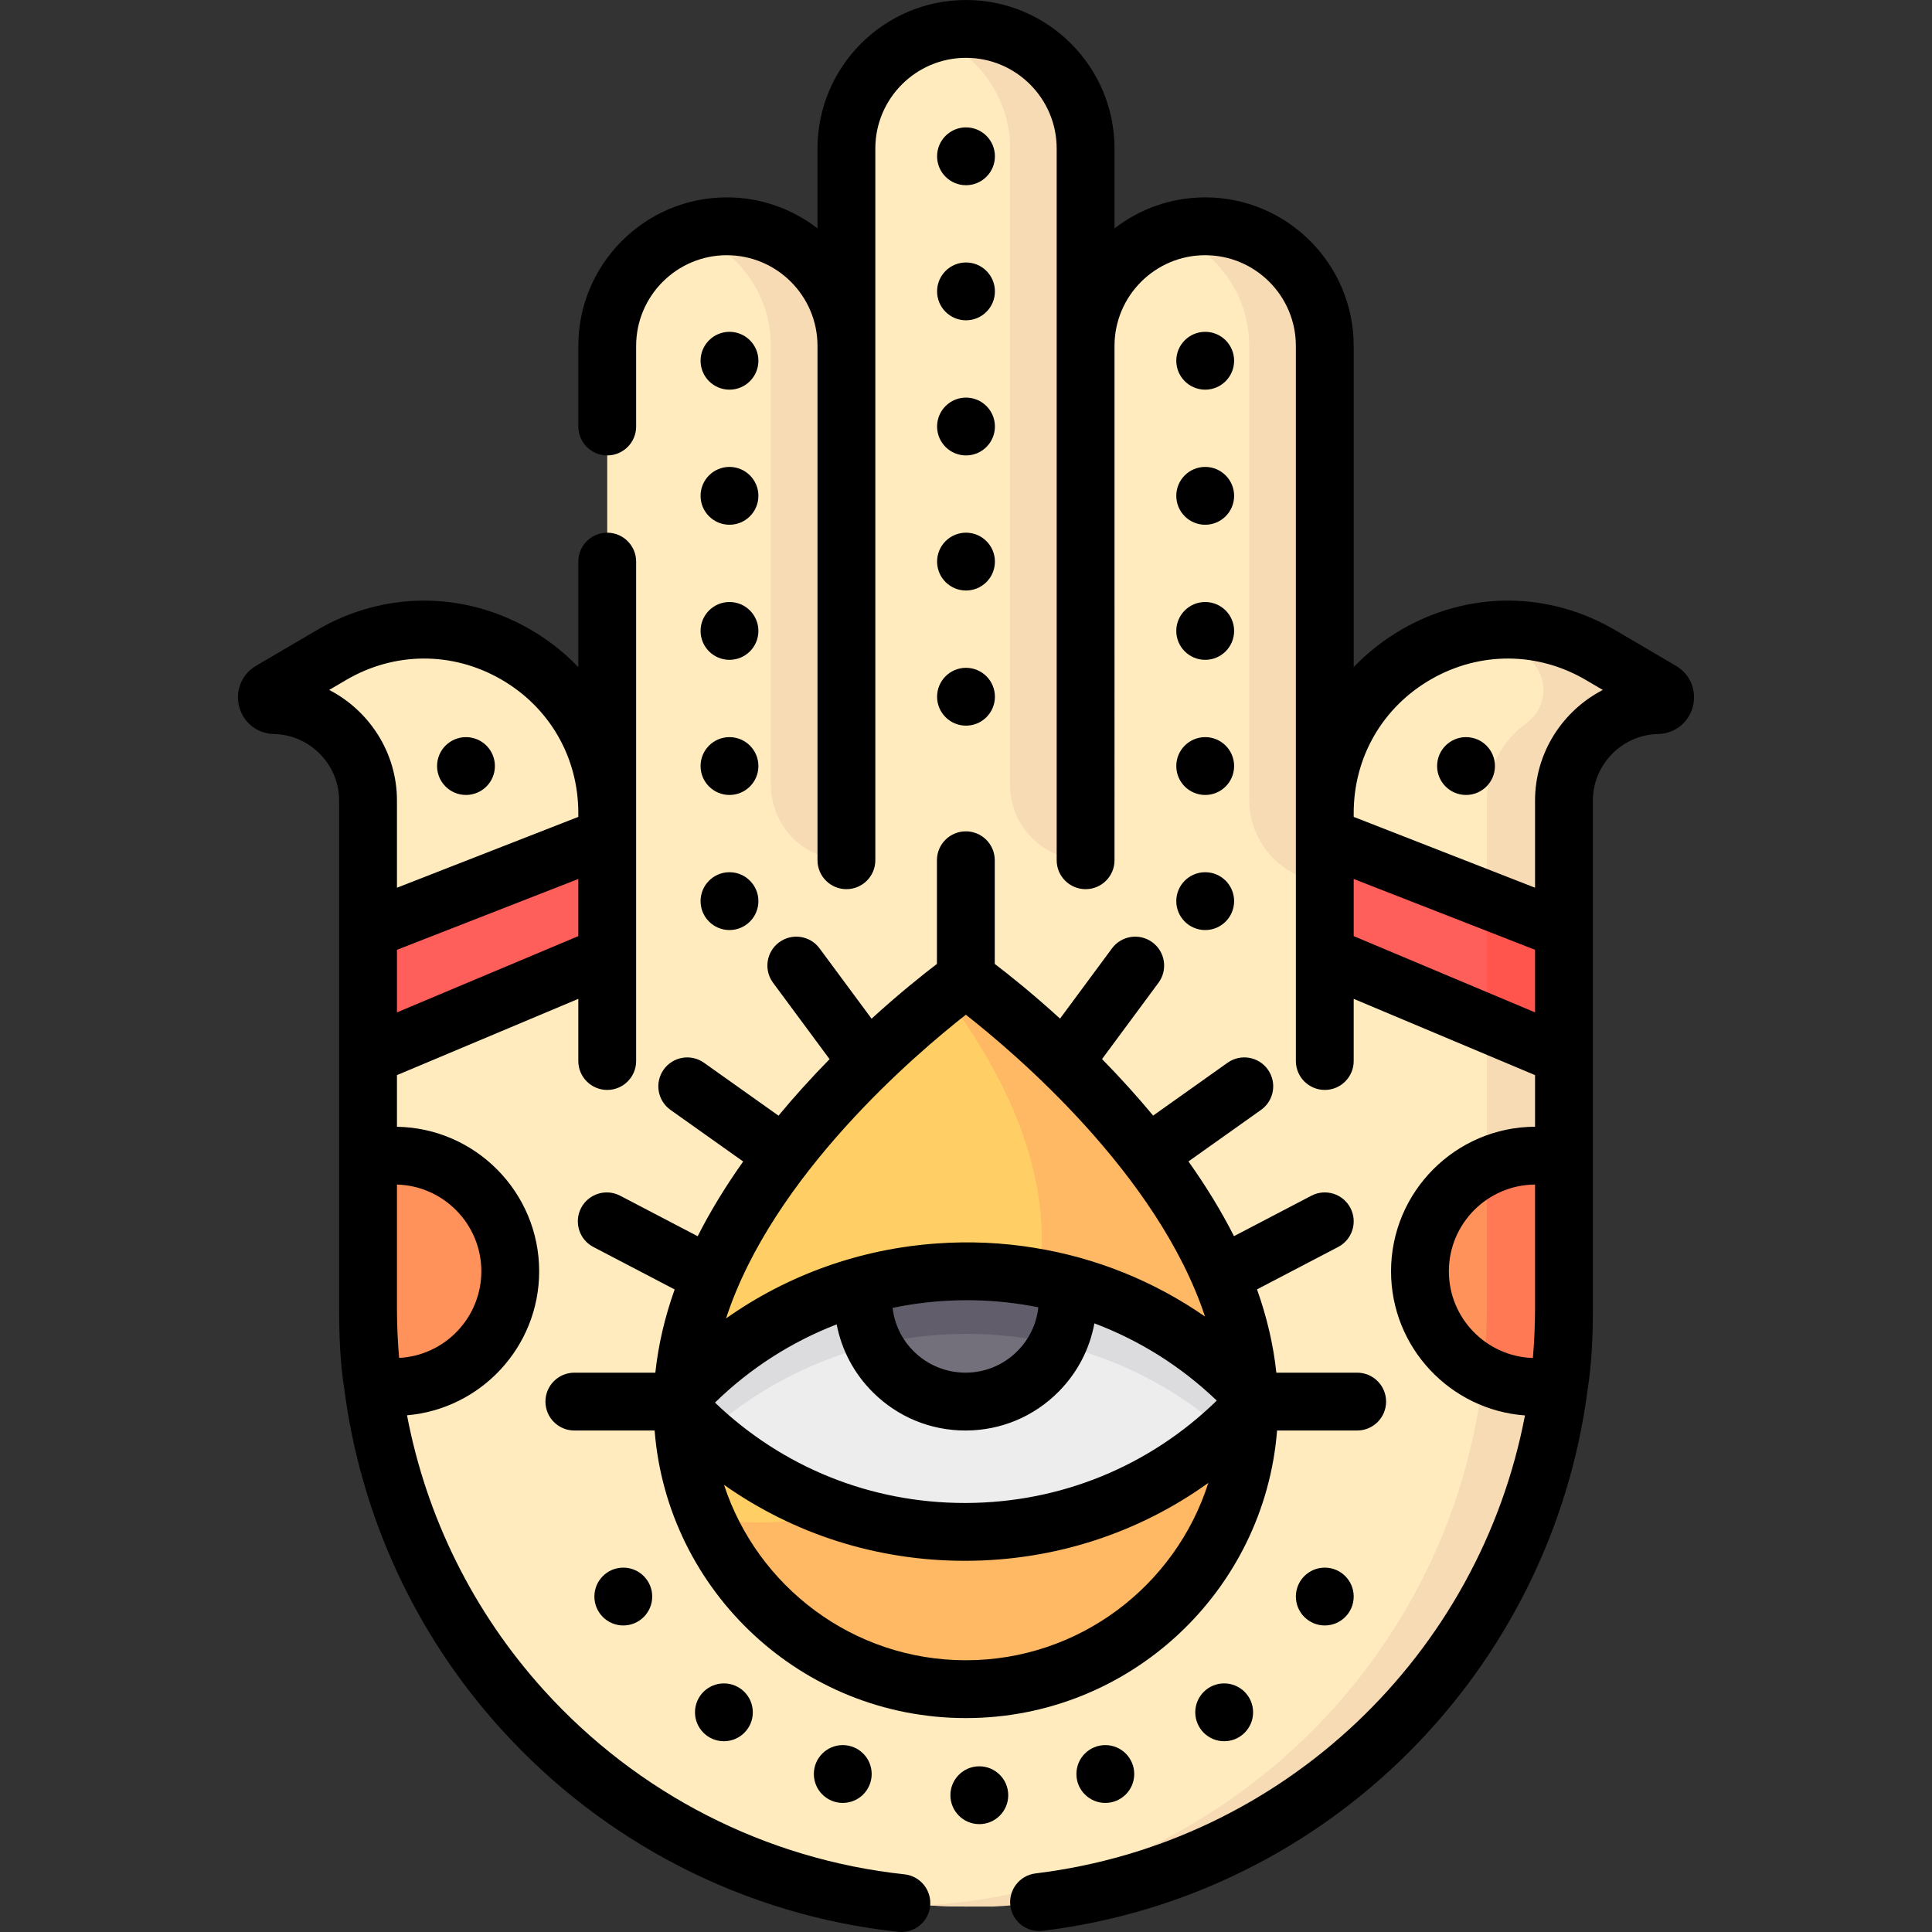 <?xml version="1.0" encoding="iso-8859-1"?>
<!-- Generator: Adobe Illustrator 19.0.0, SVG Export Plug-In . SVG Version: 6.00 Build 0)  -->
<svg version="1.1" id="Capa_1" xmlns="http://www.w3.org/2000/svg" xmlns:xlink="http://www.w3.org/1999/xlink" x="0px" y="0px"
	 viewBox="0 0 511.999 511.999" style="enable-background:new 0 0 511.999 511.999;" xml:space="preserve">
<rect x="0" y="0" width="511.999" height="511.999" fill="#333333" stroke="none"/>
<path style="fill:#FFEBBE;" d="M440.26,183.052l-16.101-9.45c-32.345-18.984-73.079,4.34-73.079,41.844V91.664
	c0-17.504-14.19-31.693-31.693-31.693l0,0c-17.504,0-31.693,14.189-31.693,31.693V39.356c0-17.504-14.189-31.693-31.693-31.693l0,0
	c-17.504,0-31.693,14.19-31.693,31.693v52.308c0-17.504-14.19-31.693-31.693-31.693l0,0c-17.504,0-31.693,14.189-31.693,31.693
	v123.781c0-37.505-40.734-60.829-73.079-41.844l-16.101,9.45c-1.78,1.045-1.067,3.768,0.996,3.808l0,0
	c13.771,0.262,24.798,11.501,24.798,25.274v21.753v75.408v37.491c0,87.518,70.947,158.465,158.466,158.465l0,0
	c87.518,0,158.466-70.947,158.466-158.465v-37.491V266.8v-54.666c0-13.774,11.027-25.012,24.798-25.274
	C441.327,186.82,442.04,184.096,440.26,183.052z"/>
<g>
	<path style="fill:#F7DBB5;" d="M424.159,173.601c-11.247-6.601-23.508-8.083-34.718-5.635c4.848,1.068,9.667,2.921,14.314,5.653
		c6.684,3.929,7.063,13.467,0.776,18.005c-6.365,4.595-10.498,12.077-10.498,20.51V266.8v42.495v37.491
		c0,84.085-65.493,152.861-148.249,158.128c3.379,0.215,6.784,0.337,10.217,0.337h7.383c12.363-0.631,61.593-4.577,102.976-44.745
		c43.538-42.26,47.507-94.634,48.107-106.338v-44.873V266.8v-54.666c0-13.768,11.017-25.002,24.78-25.274
		c2.067-0.041,2.767-2.779,0.985-3.825L424.159,173.601z"/>
	<path style="fill:#F7DBB5;" d="M192.572,59.971L192.572,59.971c-3.492,0-6.849,0.573-9.991,1.616
		c12.606,4.186,21.703,16.065,21.703,30.076v116.328c0,11.035,8.946,19.981,19.981,19.981l0,0V91.664
		C224.264,74.161,210.075,59.971,192.572,59.971z"/>
	<path style="fill:#F7DBB5;" d="M319.344,59.971L319.344,59.971c-3.492,0-6.849,0.573-9.991,1.616
		c12.606,4.186,21.702,16.065,21.702,30.076v120.29c0,11.373,8.658,20.876,19.981,21.932l0,0V91.664
		C351.037,74.161,336.848,59.971,319.344,59.971z"/>
</g>
<path style="fill:#FFCF65;" d="M331.056,372.55c0,41.475-33.622,75.098-75.098,75.098s-75.098-33.623-75.098-75.098
	c0-60.112,75.098-113.243,75.098-113.243S331.056,312.438,331.056,372.55z"/>
<path style="fill:#FFB864;" d="M255.958,259.307c0,0-2.092,1.482-5.567,4.218c14.084,18.668,25.687,41.214,25.687,64.842
	c0,41.476-33.623,75.098-75.098,75.098c-4.808,0-9.504-0.47-14.061-1.334c11.484,26.766,38.068,45.517,69.038,45.517
	c41.476,0,75.098-33.623,75.098-75.098C331.056,312.437,255.958,259.307,255.958,259.307z"/>
<path style="fill:#F7DBB5;" d="M255.958,7.663L255.958,7.663c-3.492,0-6.849,0.573-9.991,1.616
	c12.606,4.186,21.702,16.065,21.702,30.077v168.636c0,11.035,8.946,19.981,19.981,19.981l0,0V39.356
	C287.651,21.853,273.461,7.663,255.958,7.663z"/>
<path style="fill:#EDEDEE;" d="M255.823,336.905c28.774-0.114,54.844,11.541,73.662,30.436c2.089,2.098,2.103,5.49,0.03,7.604
	c-18.667,19.044-44.644,30.906-73.418,31.02s-54.844-11.541-73.662-30.436c-2.089-2.098-2.103-5.49-0.03-7.604
	C201.073,348.881,227.05,337.02,255.823,336.905z"/>
<path style="fill:#DCDBDE;" d="M187.148,379.966c18.209-16.373,42.262-26.382,68.675-26.487c26.446-0.105,50.603,9.737,68.95,26
	c1.627-1.463,3.212-2.971,4.742-4.533c2.072-2.114,2.059-5.506-0.03-7.604c-18.818-18.895-44.888-30.55-73.662-30.436
	c-28.774,0.115-54.751,11.976-73.418,31.02c-2.072,2.114-2.059,5.506,0.03,7.604C183.958,377.058,185.533,378.534,187.148,379.966z"
	/>
<path style="fill:#736F7B;" d="M282.943,344.234c-0.005-1.333-0.118-2.64-0.31-3.921c-8.555-2.254-17.541-3.445-26.809-3.408
	c-9.271,0.037-18.25,1.3-26.79,3.624c-0.181,1.281-0.283,2.588-0.278,3.921c0.059,14.963,12.238,27.045,27.201,26.986
	C270.92,371.376,283.002,359.197,282.943,344.234z"/>
<path style="fill:#625D6B;" d="M228.922,340.529L228.922,340.529c-0.181,1.281-0.283,2.588-0.278,3.921
	c0.017,4.309,1.044,8.376,2.848,11.986c7.765-1.899,15.874-2.924,24.22-2.957c8.385-0.033,16.54,0.937,24.353,2.791
	c1.784-3.631,2.784-7.716,2.767-12.036c-0.005-1.333-0.118-2.64-0.31-3.921c-8.556-2.254-17.541-3.445-26.809-3.408
	C246.44,336.942,237.462,338.205,228.922,340.529z"/>
<g>
	<polyline style="fill:#FF5F5B;" points="97.534,246.474 160.921,221.716 160.921,253.171 97.534,279.827 97.534,246.474 	"/>
	<polyline style="fill:#FF5F5B;" points="414.466,246.474 351.08,221.716 351.08,253.171 414.466,279.827 414.466,246.474 	"/>
</g>
<polygon style="fill:#FF554D;" points="394.032,266.8 394.032,271.234 414.466,279.827 414.466,266.8 414.466,246.474
	394.032,238.493 "/>
<g>
	<path style="fill:#FF915A;" d="M104.57,306.252c-2.422,0-4.775,0.29-7.035,0.821v39.713c0,6.851,0.435,13.601,1.279,20.224
		c1.865,0.354,3.788,0.548,5.756,0.548c16.929,0,30.652-13.723,30.652-30.652C135.222,319.976,121.498,306.252,104.57,306.252z"/>
	<path style="fill:#FF915A;" d="M406.955,306.252c-21.861,0-38.377,22.886-26.897,46.006c2.329,4.69,6.008,8.544,10.623,11.018
		c7.814,4.189,15.59,5.076,22.517,3.642c0.836-6.593,1.268-13.313,1.268-20.133v-39.603
		C412.062,306.577,409.546,306.252,406.955,306.252z"/>
</g>
<path style="fill:#FF7955;" d="M394.032,309.114v0.181v37.491c0,5.968-0.341,11.855-0.984,17.652
	c7.01,3.175,13.923,3.77,20.15,2.481c0.836-6.593,1.268-13.313,1.268-20.133v-37.491v-2.112c-2.404-0.606-4.919-0.93-7.511-0.93
	C402.335,306.252,397.96,307.284,394.032,309.114z"/>
<circle cx="193.32" cy="203.01" r="7.663"/>
<circle cx="193.32" cy="238.81" r="7.663"/>
<circle cx="193.32" cy="167.2" r="7.663"/>
<circle cx="123.49" cy="203.01" r="7.663"/>
<circle cx="193.32" cy="131.4" r="7.663"/>
<circle cx="193.32" cy="95.6" r="7.663"/>
<circle cx="319.39" cy="203.01" r="7.663"/>
<circle cx="319.39" cy="238.81" r="7.663"/>
<circle cx="259.53" cy="475.75" r="7.663"/>
<circle cx="292.92" cy="470.13" r="7.663"/>
<circle cx="324.42" cy="453.78" r="7.663"/>
<circle cx="351.08" cy="423.1" r="7.663"/>
<circle cx="223.34" cy="470.13" r="7.663"/>
<circle cx="191.84" cy="453.78" r="7.663"/>
<circle cx="165.18" cy="423.1" r="7.663"/>
<circle cx="319.39" cy="167.2" r="7.663"/>
<circle cx="319.39" cy="131.4" r="7.663"/>
<circle cx="319.39" cy="95.6" r="7.663"/>
<circle cx="256" cy="148.83" r="7.663"/>
<circle cx="256" cy="184.64" r="7.663"/>
<circle cx="256" cy="113.03" r="7.663"/>
<circle cx="256" cy="77.22" r="7.663"/>
<circle cx="256" cy="41.42" r="7.663"/>
<circle cx="388.51" cy="203.01" r="7.663"/>
<path d="M164.343,316.875c-3.75-1.958-8.38-0.507-10.341,3.243c-1.96,3.752-0.508,8.38,3.243,10.341l21.544,11.257
	c-2.648,7.442-4.35,14.798-5.117,22.056H152.21c-4.232,0-7.663,3.43-7.663,7.663s3.431,7.663,7.663,7.663h21.27
	c3.353,42.581,39.05,76.212,82.478,76.212s79.125-33.631,82.478-76.212h21.229c4.232,0,7.663-3.43,7.663-7.663
	s-3.431-7.663-7.663-7.663h-21.422c-0.767-7.264-2.471-14.627-5.123-22.074l21.509-11.239c3.751-1.961,5.203-6.589,3.243-10.341
	c-1.96-3.75-6.59-5.202-10.341-3.243l-20.513,10.719c-3.32-6.549-7.341-13.153-12.064-19.805l19.233-13.655
	c3.451-2.45,4.262-7.234,1.812-10.684c-2.45-3.451-7.234-4.263-10.684-1.812l-19.722,14.003c-2.041-2.458-4.169-4.921-6.397-7.389
	c-2.397-2.655-4.79-5.189-7.145-7.59l14.956-20.218c2.517-3.402,1.799-8.201-1.603-10.717c-3.403-2.518-8.201-1.798-10.718,1.603
	l-13.765,18.609c-7.446-6.783-13.708-11.756-17.298-14.489v-27.475c0-4.233-3.431-7.663-7.663-7.663s-7.663,3.43-7.663,7.663v27.475
	c-3.594,2.736-9.866,7.717-17.323,14.511l-13.782-18.632c-2.517-3.403-7.316-4.119-10.718-1.603
	c-3.402,2.516-4.12,7.315-1.603,10.717l14.974,20.242c-2.347,2.395-4.732,4.92-7.121,7.566c-2.234,2.475-4.367,4.944-6.413,7.408
	l-19.748-14.021c-3.451-2.451-8.235-1.638-10.684,1.812c-2.45,3.45-1.639,8.235,1.812,10.684l19.261,13.675
	c-4.721,6.651-8.74,13.255-12.059,19.802L164.343,316.875z M319.344,348.896c-13.543-9.395-28.924-15.588-45.224-18.214
	c-8.512-1.393-17.211-1.77-25.813-1.156c-20.289,1.421-39.475,8.276-55.893,19.862c12.323-37.877,50.488-70.253,63.544-80.474
	C268.959,279.091,306.852,311.23,319.344,348.896z M241.329,345.727c11.202-1.755,22.721-1.513,33.839,0.718
	c-0.467,4.367-2.386,8.417-5.525,11.581c-3.655,3.685-8.527,5.725-13.717,5.745c-5.205-0.012-10.078-1.981-13.762-5.637
	c-3.163-3.138-5.115-7.171-5.617-11.535C238.135,346.274,239.729,345.983,241.329,345.727
	C241.853,345.645,240.406,345.87,241.329,345.727z M221.728,350.975c1.308,6.804,4.617,13.056,9.643,18.042
	c6.557,6.505,15.244,10.082,24.474,10.082c0.047,0,0.095,0,0.143,0c9.284-0.037,17.998-3.687,24.537-10.277
	c4.986-5.027,8.246-11.306,9.499-18.12c11.945,4.501,22.959,11.389,32.426,20.47c-17.868,17.414-41.353,27.031-66.381,27.131
	c-0.13,0.001-0.259,0.001-0.39,0.001c-24.883,0-48.294-9.423-66.205-26.604C198.866,362.545,209.822,355.57,221.728,350.975z
	 M255.958,439.985c-29.875,0-55.26-19.535-64.09-46.496c18.556,13.094,40.628,20.141,63.808,20.141c0.15,0,0.303,0,0.452-0.001
	c23.34-0.093,45.52-7.32,64.091-20.644C311.542,420.208,286.02,439.985,255.958,439.985z"/>
<path d="M444.139,176.443l-16.101-9.45c-17.59-10.325-38.657-10.439-56.356-0.302c-4.88,2.794-9.215,6.207-12.939,10.108V91.664
	c0-21.701-17.655-39.356-39.356-39.356c-9.043,0-17.377,3.073-24.03,8.22V39.356C295.356,17.655,277.701,0,256,0
	s-39.356,17.655-39.356,39.356v21.172c-6.653-5.146-14.987-8.22-24.03-8.22c-21.701,0-39.356,17.655-39.356,39.356v21.364
	c0,4.233,3.431,7.663,7.663,7.663s7.663-3.43,7.663-7.663V91.664c0-13.25,10.78-24.03,24.03-24.03s24.03,10.78,24.03,24.03v130.051
	v6.258c0,4.233,3.431,7.663,7.663,7.663s7.663-3.43,7.663-7.663v-6.258V91.664V39.356c0-13.25,10.78-24.03,24.03-24.03
	s24.03,10.78,24.03,24.03v52.308v136.31c0,4.233,3.431,7.663,7.663,7.663s7.663-3.43,7.663-7.663V91.664
	c0-13.25,10.78-24.03,24.03-24.03s24.03,10.78,24.03,24.03v123.781v6.27v12.171v19.284v28.007c0,4.233,3.431,7.663,7.663,7.663
	s7.663-3.43,7.663-7.663v-16.472l48.06,20.211v13.676c-21.057,0.082-38.164,17.235-38.164,38.311
	c0,20.176,15.679,36.748,35.491,38.2c-12.068,63.264-63.807,113.344-129.698,121.369c-4.201,0.512-7.192,4.332-6.68,8.534
	c0.473,3.886,3.778,6.737,7.597,6.737c0.309,0,0.622-0.019,0.936-0.057c75.993-9.256,134.896-69.277,144.469-143.58
	c1.101-6.985,1.375-14.257,1.375-21.323v-134.65c0-9.53,7.752-17.43,17.279-17.612c4.394-0.083,8.095-2.996,9.208-7.248
	C449.729,183.02,447.93,178.668,444.139,176.443z M358.743,248.081v-14.194v-0.951l48.06,18.771V266.8v1.492L358.743,248.081z
	 M383.965,336.904c0-12.626,10.23-22.907,22.837-22.989v32.87c0,4.371-0.196,8.742-0.573,13.097
	C393.888,359.497,383.965,349.338,383.965,336.904z M406.803,212.133v23.121l-48.06-18.772v-1.036
	c0-14.831,7.684-28.086,20.555-35.456c12.871-7.369,28.191-7.288,40.982,0.22l4.48,2.63
	C414.126,188.339,406.803,199.466,406.803,212.133z"/>
<path d="M144.091,447.87c-18.672-20.658-31.094-45.836-36.225-72.802c19.589-1.678,35.019-18.148,35.019-38.164
	c0-20.917-16.85-37.961-37.687-38.299v-13.687l48.06-20.211v16.472c0,4.233,3.431,7.663,7.663,7.663s7.663-3.43,7.663-7.663V148.832
	c0-4.233-3.431-7.663-7.663-7.663s-7.663,3.43-7.663,7.663v27.966c-3.724-3.901-8.058-7.314-12.939-10.108
	c-17.699-10.134-38.766-10.021-56.356,0.302l-16.101,9.449c-3.792,2.225-5.591,6.577-4.478,10.83
	c1.113,4.253,4.813,7.166,9.207,7.249c9.529,0.182,17.281,8.082,17.281,17.612v134.652c0,7.112,0.263,14.403,1.391,21.434
	c4.32,33.36,18.657,64.702,41.459,89.928c27.43,30.347,64.839,49.457,105.335,53.808c0.278,0.03,0.554,0.045,0.828,0.045
	c3.864,0,7.188-2.916,7.61-6.846c0.452-4.208-2.592-7.985-6.8-8.437C202.945,492.769,168.993,475.421,144.091,447.87z
	 M127.559,336.904c0,12.274-9.669,22.331-21.789,22.958c-0.376-4.348-0.572-8.712-0.572-13.077v-32.862
	C117.585,314.257,127.559,324.438,127.559,336.904z M105.198,268.292v-16.584l48.06-18.771v0.951v14.194L105.198,268.292z
	 M87.24,182.84l4.481-2.63c12.791-7.506,28.111-7.589,40.982-0.22c12.871,7.37,20.555,20.624,20.555,35.456v1.036l-48.06,18.772
	v-1.367v-21.754C105.198,199.466,97.875,188.339,87.24,182.84z"/>
<g>
</g>
<g>
</g>
<g>
</g>
<g>
</g>
<g>
</g>
<g>
</g>
<g>
</g>
<g>
</g>
<g>
</g>
<g>
</g>
<g>
</g>
<g>
</g>
<g>
</g>
<g>
</g>
<g>
</g>
</svg>
